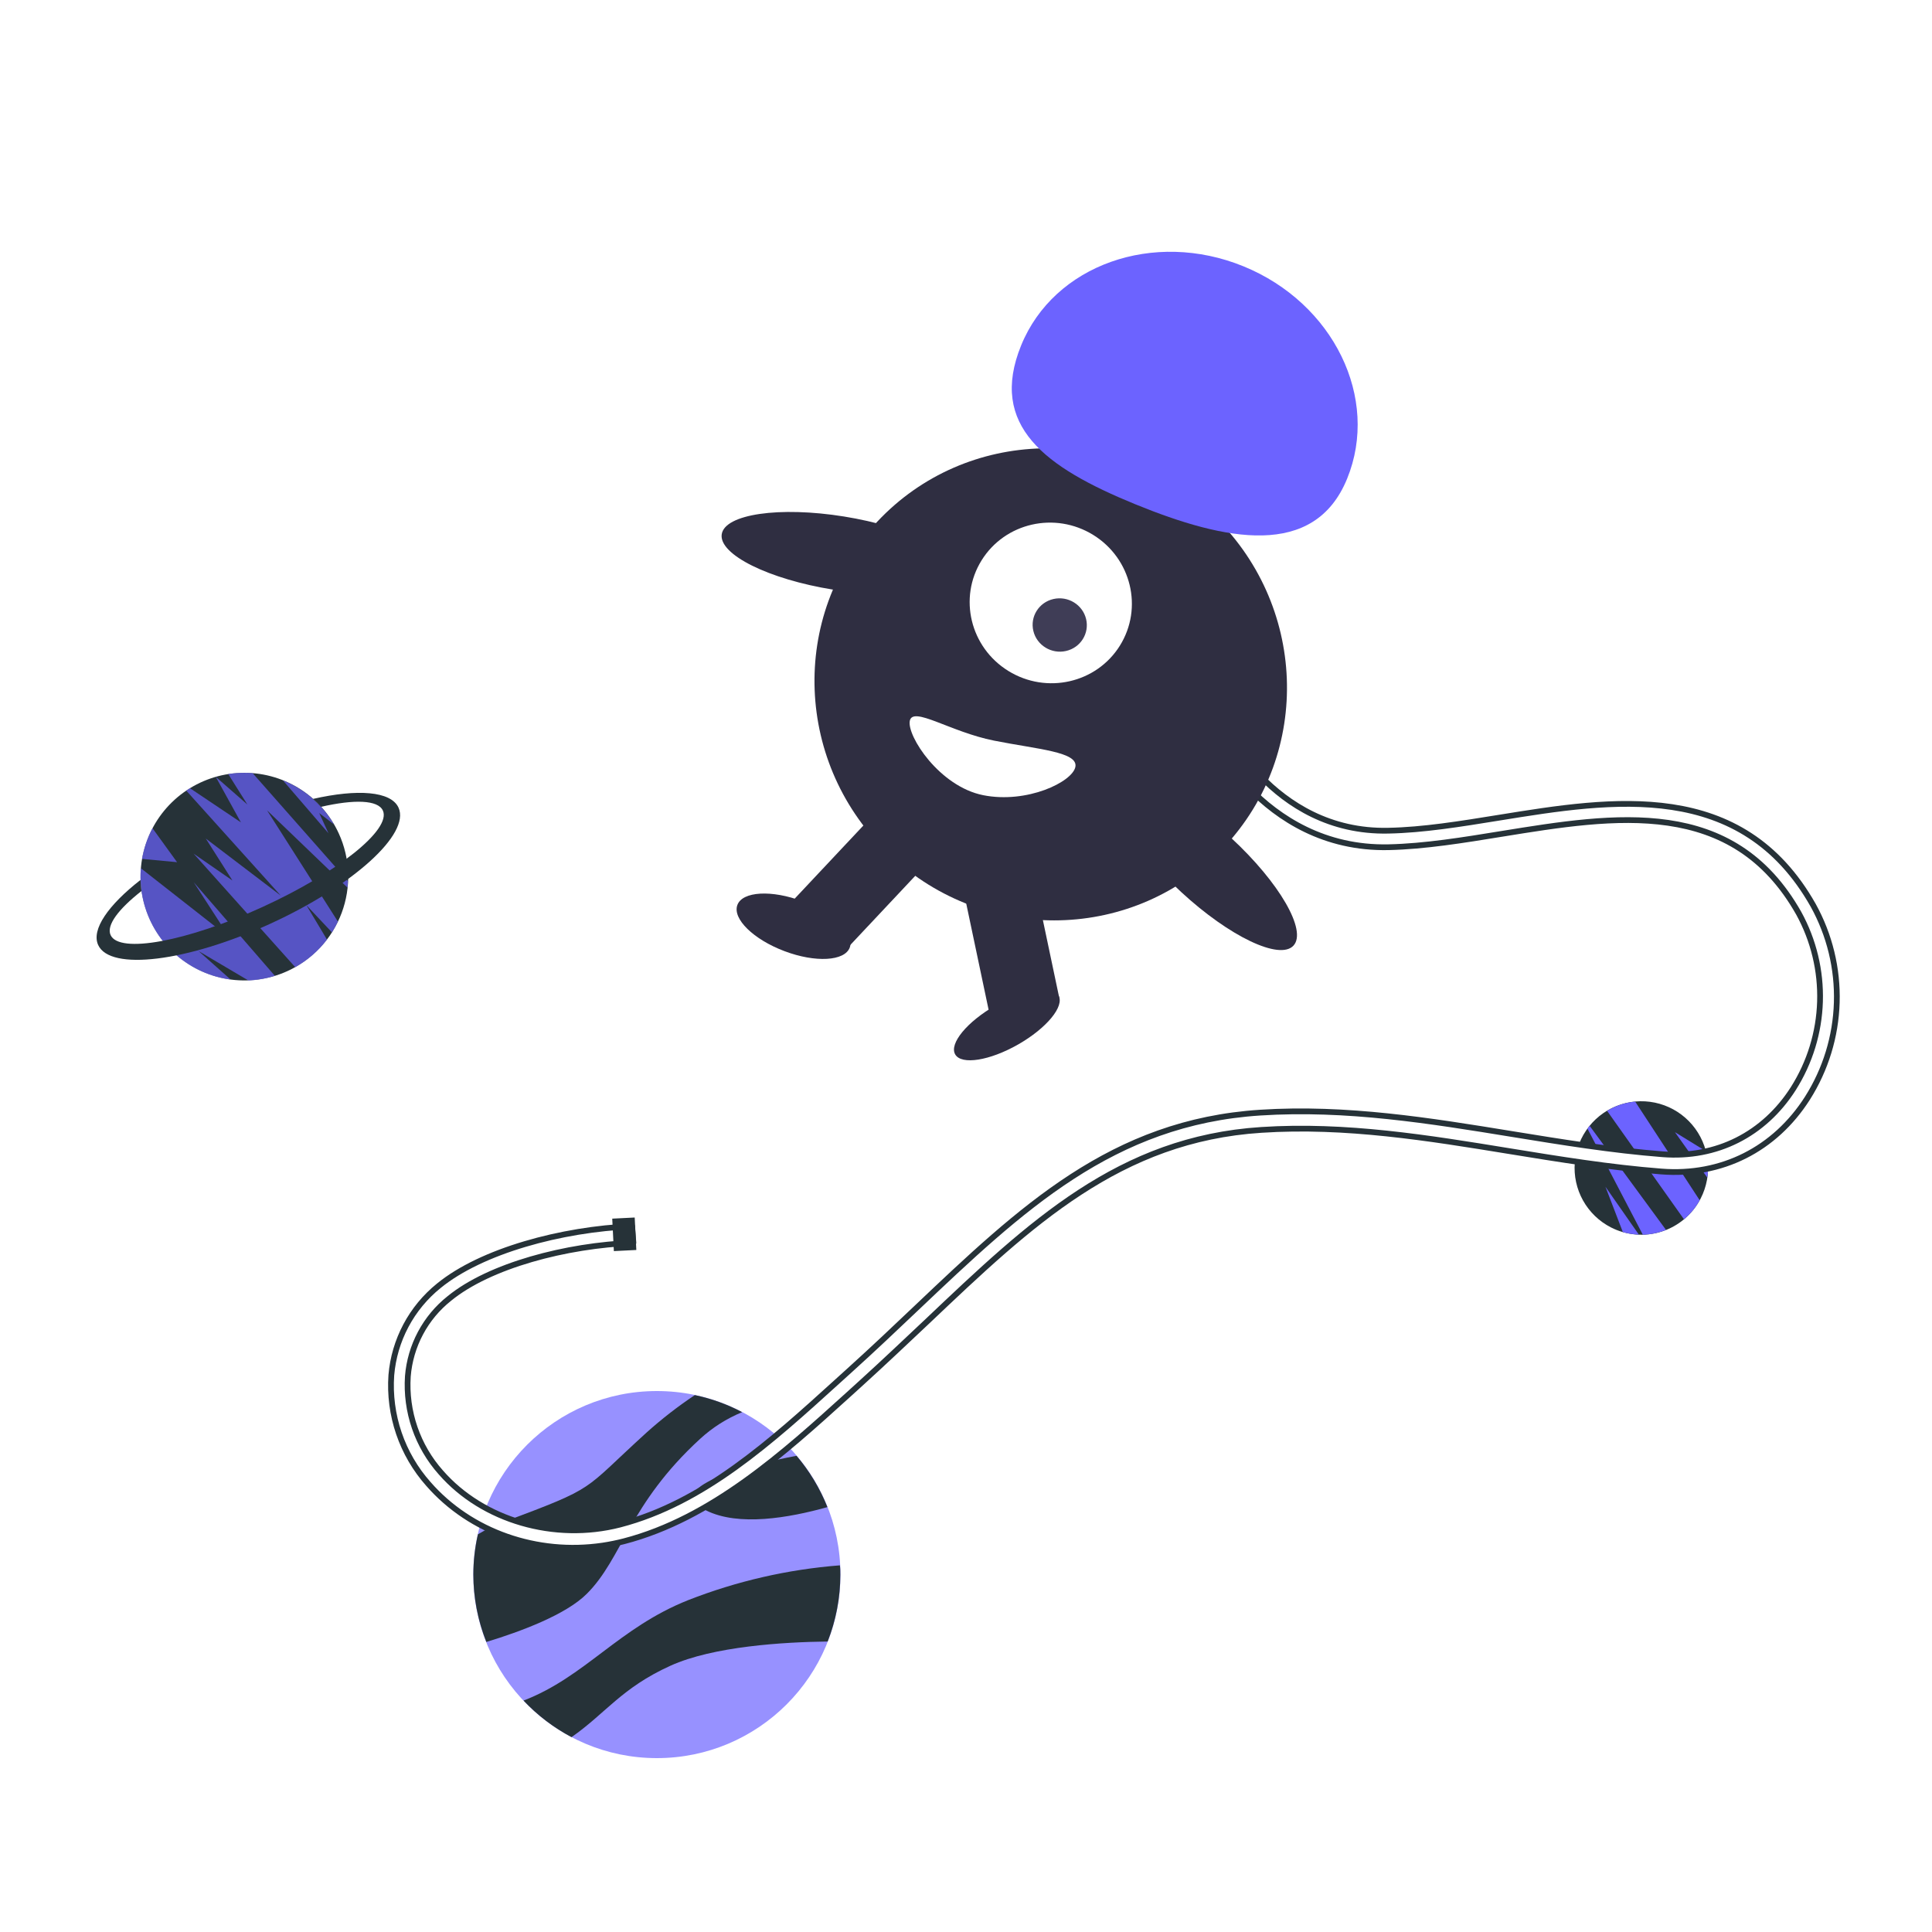 <svg width="400" height="400" viewBox="0 0 400 400" fill="none" xmlns="http://www.w3.org/2000/svg">
<rect width="400" height="400" fill="white"/>
<g clip-path="url(#clip0)">
<path d="M59.511 201.054C55.644 202.817 51.34 203.394 47.145 202.712C42.95 202.03 39.051 200.119 35.941 197.221C32.831 194.324 30.651 190.569 29.674 186.432C28.698 182.295 28.971 177.962 30.457 173.979C31.944 169.997 34.578 166.545 38.026 164.06C41.474 161.574 45.581 160.167 49.829 160.016C54.077 159.864 58.275 160.976 61.891 163.21C65.507 165.443 68.38 168.699 70.146 172.566C71.32 175.134 71.977 177.909 72.078 180.731C72.179 183.554 71.723 186.369 70.735 189.015C69.747 191.66 68.248 194.086 66.322 196.152C64.396 198.217 62.082 199.883 59.511 201.054V201.054Z" fill="#263238"/>
<path d="M69.955 190.793L55.289 167.77L71.944 183.773C71.988 183.33 72.022 182.904 72.04 182.435L52.309 160.072C50.622 159.932 48.924 159.996 47.253 160.263L51.214 166.562L44.664 160.828L49.876 170.263L39.338 163.191C39.077 163.356 38.816 163.521 38.565 163.695L58.121 185.415L42.605 173.608L48.121 182.296L40.085 176.736L61.127 200.246C63.689 198.815 65.927 196.872 67.704 194.538L63.421 187.387L68.738 193.052C69.19 192.325 69.597 191.571 69.955 190.793V190.793Z" fill="#6C63FF" fill-opacity="0.7"/>
<path d="M56.914 202.044L40.102 182.652L47.574 194.19L29.155 179.751C28.702 185.25 30.382 190.712 33.846 195.007C37.311 199.301 42.295 202.098 47.765 202.818L41.127 196.918L51.432 203C53.292 202.916 55.134 202.594 56.914 202.044Z" fill="#6C63FF" fill-opacity="0.7"/>
<path d="M58.582 161.575L68.008 172.522L66.097 168.343L69.147 170.689C66.742 166.556 63.023 163.347 58.582 161.575V161.575Z" fill="#6C63FF" fill-opacity="0.7"/>
<path d="M36.662 178.508L31.57 171.471C30.524 173.464 29.792 175.606 29.398 177.822L36.662 178.508Z" fill="#6C63FF" fill-opacity="0.7"/>
<path d="M82.509 167.214C80.945 163.791 74.012 163.313 64.803 165.407C65.388 165.921 65.942 166.469 66.462 167.049C73.343 165.467 78.252 165.606 79.268 167.813C81.058 171.732 69.894 180.68 54.325 187.796C38.756 194.911 24.698 197.518 22.9 193.599C21.979 191.584 24.507 188.23 29.294 184.477C29.185 183.714 29.118 182.945 29.095 182.175C22.413 187.387 18.86 192.461 20.328 195.659C22.804 201.08 38.738 199.134 55.949 191.254C73.16 183.374 84.985 172.635 82.509 167.214Z" fill="#263238"/>
<path d="M136 364C156.987 364 174 346.987 174 326C174 305.013 156.987 288 136 288C115.013 288 98 305.013 98 326C98 346.987 115.013 364 136 364Z" fill="#6C63FF" fill-opacity="0.7"/>
<path d="M144.959 297.893C147.51 295.554 150.453 293.685 153.655 292.371C150.57 290.74 147.271 289.552 143.855 288.84C140.334 291.188 136.986 293.788 133.838 296.617C120.243 308.968 123.945 307.739 104.191 315.143C102.368 315.816 100.613 316.66 98.949 317.663C98.325 320.382 98.006 323.163 98 325.953C98.004 330.748 98.917 335.498 100.691 339.953C107.753 337.806 117.148 334.322 121.488 329.982C128.892 322.609 130.136 311.488 144.959 297.893Z" fill="#263238"/>
<path d="M108.39 352.085C111.266 355.138 114.624 357.697 118.33 359.66C125.407 354.714 128.705 349.456 138.784 344.883C147.635 340.855 162.241 339.968 171.356 339.859C173.089 335.455 173.981 330.764 173.984 326.031C173.984 325.378 173.984 324.74 173.891 324.087C163.125 324.925 152.542 327.352 142.486 331.289C128.114 336.997 121.145 347.185 108.39 352.085Z" fill="#263238"/>
<path d="M146.188 312.716C152.908 316.076 163.298 314.272 171.309 312.032C169.772 308.166 167.612 304.577 164.916 301.408C154.214 303.415 136.887 308.065 146.188 312.716Z" fill="#263238"/>
<path d="M333.508 254.11C331.077 252.862 329.07 250.921 327.742 248.533C326.414 246.144 325.823 243.416 326.046 240.692C326.268 237.968 327.294 235.371 328.992 233.23C330.691 231.089 332.986 229.5 335.588 228.663C338.189 227.827 340.981 227.78 343.609 228.53C346.237 229.28 348.583 230.793 350.352 232.876C352.12 234.96 353.231 237.521 353.544 240.236C353.856 242.951 353.357 245.698 352.108 248.129C351.281 249.744 350.143 251.179 348.759 252.354C347.376 253.529 345.775 254.419 344.048 254.975C342.321 255.53 340.501 255.74 338.692 255.591C336.884 255.443 335.122 254.94 333.508 254.11V254.11Z" fill="#263238"/>
<path d="M346.776 234.402L353.477 243.806C353.747 241.978 353.642 240.115 353.171 238.329L346.776 234.402Z" fill="#6C63FF"/>
<path d="M332.725 229.979L348.65 252.444C349.972 251.345 351.075 250.006 351.901 248.498L338.543 228.07C336.485 228.263 334.497 228.915 332.725 229.979V229.979Z" fill="#6C63FF"/>
<path d="M339.309 255.614L332.391 245.706L335.994 255.092C337.074 255.398 338.187 255.573 339.309 255.614V255.614Z" fill="#6C63FF"/>
<path d="M344.93 254.641L329.113 233.087C328.96 233.276 328.816 233.483 328.671 233.681L340.129 255.632C341.775 255.588 343.4 255.253 344.93 254.641Z" fill="#6C63FF"/>
<path d="M375.409 187.445C360.578 161.188 333.917 165.481 310.402 169.289C302.298 170.6 294.643 171.845 287.445 171.984C263.166 172.527 252.698 149.05 252.583 148.717C252.494 148.509 252.364 148.321 252.202 148.163C252.04 148.006 251.848 147.882 251.638 147.798C251.428 147.715 251.204 147.673 250.978 147.676C250.752 147.68 250.528 147.727 250.321 147.817C250.113 147.906 249.925 148.036 249.768 148.198C249.61 148.36 249.486 148.551 249.402 148.761C249.319 148.972 249.278 149.196 249.281 149.422C249.284 149.648 249.332 149.871 249.421 150.079C249.533 150.34 260.873 175.993 287.51 175.406C294.954 175.244 303.085 173.921 310.953 172.637C334.474 168.828 358.751 164.892 372.412 189.082C375.489 194.678 377.008 200.996 376.812 207.379C376.615 213.761 374.709 219.974 371.293 225.369C365.237 234.88 355.371 239.841 344.234 238.977C333.724 238.158 323.204 236.443 313.029 234.786C296.187 232.043 278.777 229.203 260.918 230.356C230.297 232.327 211.458 250.198 189.665 270.874C185.279 275.04 180.744 279.337 175.965 283.657L173.245 286.121C159.685 298.423 145.669 311.143 128.333 315.65C114.849 319.122 99.972 314.816 91.282 304.863C88.877 302.163 87.034 299.012 85.86 295.593C84.686 292.174 84.203 288.555 84.441 284.948C84.693 281.818 85.584 278.774 87.061 276.003C88.537 273.232 90.567 270.795 93.024 268.841C101.332 262.046 117.173 257.835 131.14 257.313L130.869 253.886C116.223 254.502 99.693 258.984 90.85 266.209C88.046 268.47 85.728 271.276 84.039 274.458C82.349 277.639 81.322 281.131 81.02 284.721C80.736 288.797 81.27 292.889 82.589 296.756C83.908 300.623 85.986 304.188 88.702 307.241C97.42 317.233 111.206 322.001 124.784 319.997C126.275 319.774 127.753 319.473 129.212 319.096C147.364 314.38 162.351 300.784 175.567 288.819L178.28 286.355C183.096 281.987 187.64 277.659 192.045 273.519C213.358 253.294 231.76 235.824 261.153 233.935C278.618 232.789 295.837 235.614 312.484 238.327C322.734 239.995 333.328 241.721 343.978 242.549C356.43 243.516 367.445 237.981 374.212 227.365C377.975 221.43 380.072 214.593 380.283 207.569C380.494 200.545 378.81 193.594 375.409 187.445V187.445Z" fill="white" stroke="#263238" stroke-width="1.191" stroke-linecap="round" stroke-linejoin="round"/>
<path d="M131.409 252.074L126.758 252.307L127.094 259.027L131.745 258.795L131.409 252.074Z" fill="#263238"/>
<path d="M197.823 118.397C198.443 114.215 188.111 109.085 174.746 106.937C161.382 104.79 150.045 106.439 149.425 110.62C148.805 114.802 159.137 119.933 172.501 122.08C185.866 124.228 197.203 122.579 197.823 118.397Z" fill="#2F2E41"/>
<path d="M184.306 177.068C204.125 195.686 235.073 194.938 253.43 175.397C271.787 155.857 270.601 124.922 250.782 106.304C230.963 87.686 200.015 88.434 181.659 107.975C163.302 127.515 164.487 158.449 184.306 177.068Z" fill="#2F2E41"/>
<path d="M162.413 196.923C168.841 199.348 174.897 199.007 175.94 196.161C176.983 193.314 172.617 189.041 166.189 186.615C159.761 184.19 153.705 184.531 152.662 187.377C151.62 190.224 155.985 194.497 162.413 196.923Z" fill="#2F2E41"/>
<path d="M193.256 177.325L182.354 167.084L164.262 186.342L175.164 196.583L193.256 177.325Z" fill="#2F2E41"/>
<path d="M210.803 216.24C216.708 212.869 220.446 208.33 219.151 206.101C217.857 203.873 212.021 204.799 206.115 208.169C200.21 211.54 196.473 216.079 197.767 218.308C199.062 220.536 204.898 219.61 210.803 216.24Z" fill="#2F2E41"/>
<path d="M213.844 180.655L199.301 183.526L204.799 209.617L219.342 206.746L213.844 180.655Z" fill="#2F2E41"/>
<path d="M208.776 138.918C216.682 143.796 227.021 141.443 231.868 133.663C236.714 125.882 234.234 115.621 226.327 110.743C218.42 105.865 208.081 108.218 203.235 115.998C198.388 123.778 200.869 134.04 208.776 138.918Z" fill="white"/>
<path d="M220.704 134.78C223.719 134.095 225.582 131.131 224.865 128.16C224.148 125.188 221.123 123.334 218.108 124.019C215.093 124.704 213.23 127.668 213.947 130.639C214.664 133.611 217.689 135.465 220.704 134.78Z" fill="#3F3D56"/>
<path d="M235.023 104.391C216.387 96.768 204.628 88.153 211.422 71.498C218.216 54.842 238.832 47.521 257.468 55.145C276.104 62.769 285.704 82.451 278.909 99.106C272.115 115.762 253.659 112.015 235.023 104.391Z" fill="#6C63FF"/>
<path d="M267.799 195.782C270.656 192.689 264.88 182.707 254.898 173.486C244.916 164.266 234.508 159.298 231.651 162.391C228.794 165.484 234.569 175.466 244.551 184.686C254.533 193.907 264.942 198.874 267.799 195.782Z" fill="#2F2E41"/>
<path d="M222.644 158.781C222.024 161.9 212.631 166.437 203.565 164.636C194.5 162.835 187.745 152.365 188.364 149.245C188.984 146.126 196.744 151.539 205.809 153.34C214.875 155.141 223.264 155.661 222.644 158.781Z" fill="white"/>
</g>
<defs>
<clipPath id="clip0">
<rect width="361" height="361" fill="white" transform="translate(20 20)"/>
</clipPath>
</defs>
</svg>

